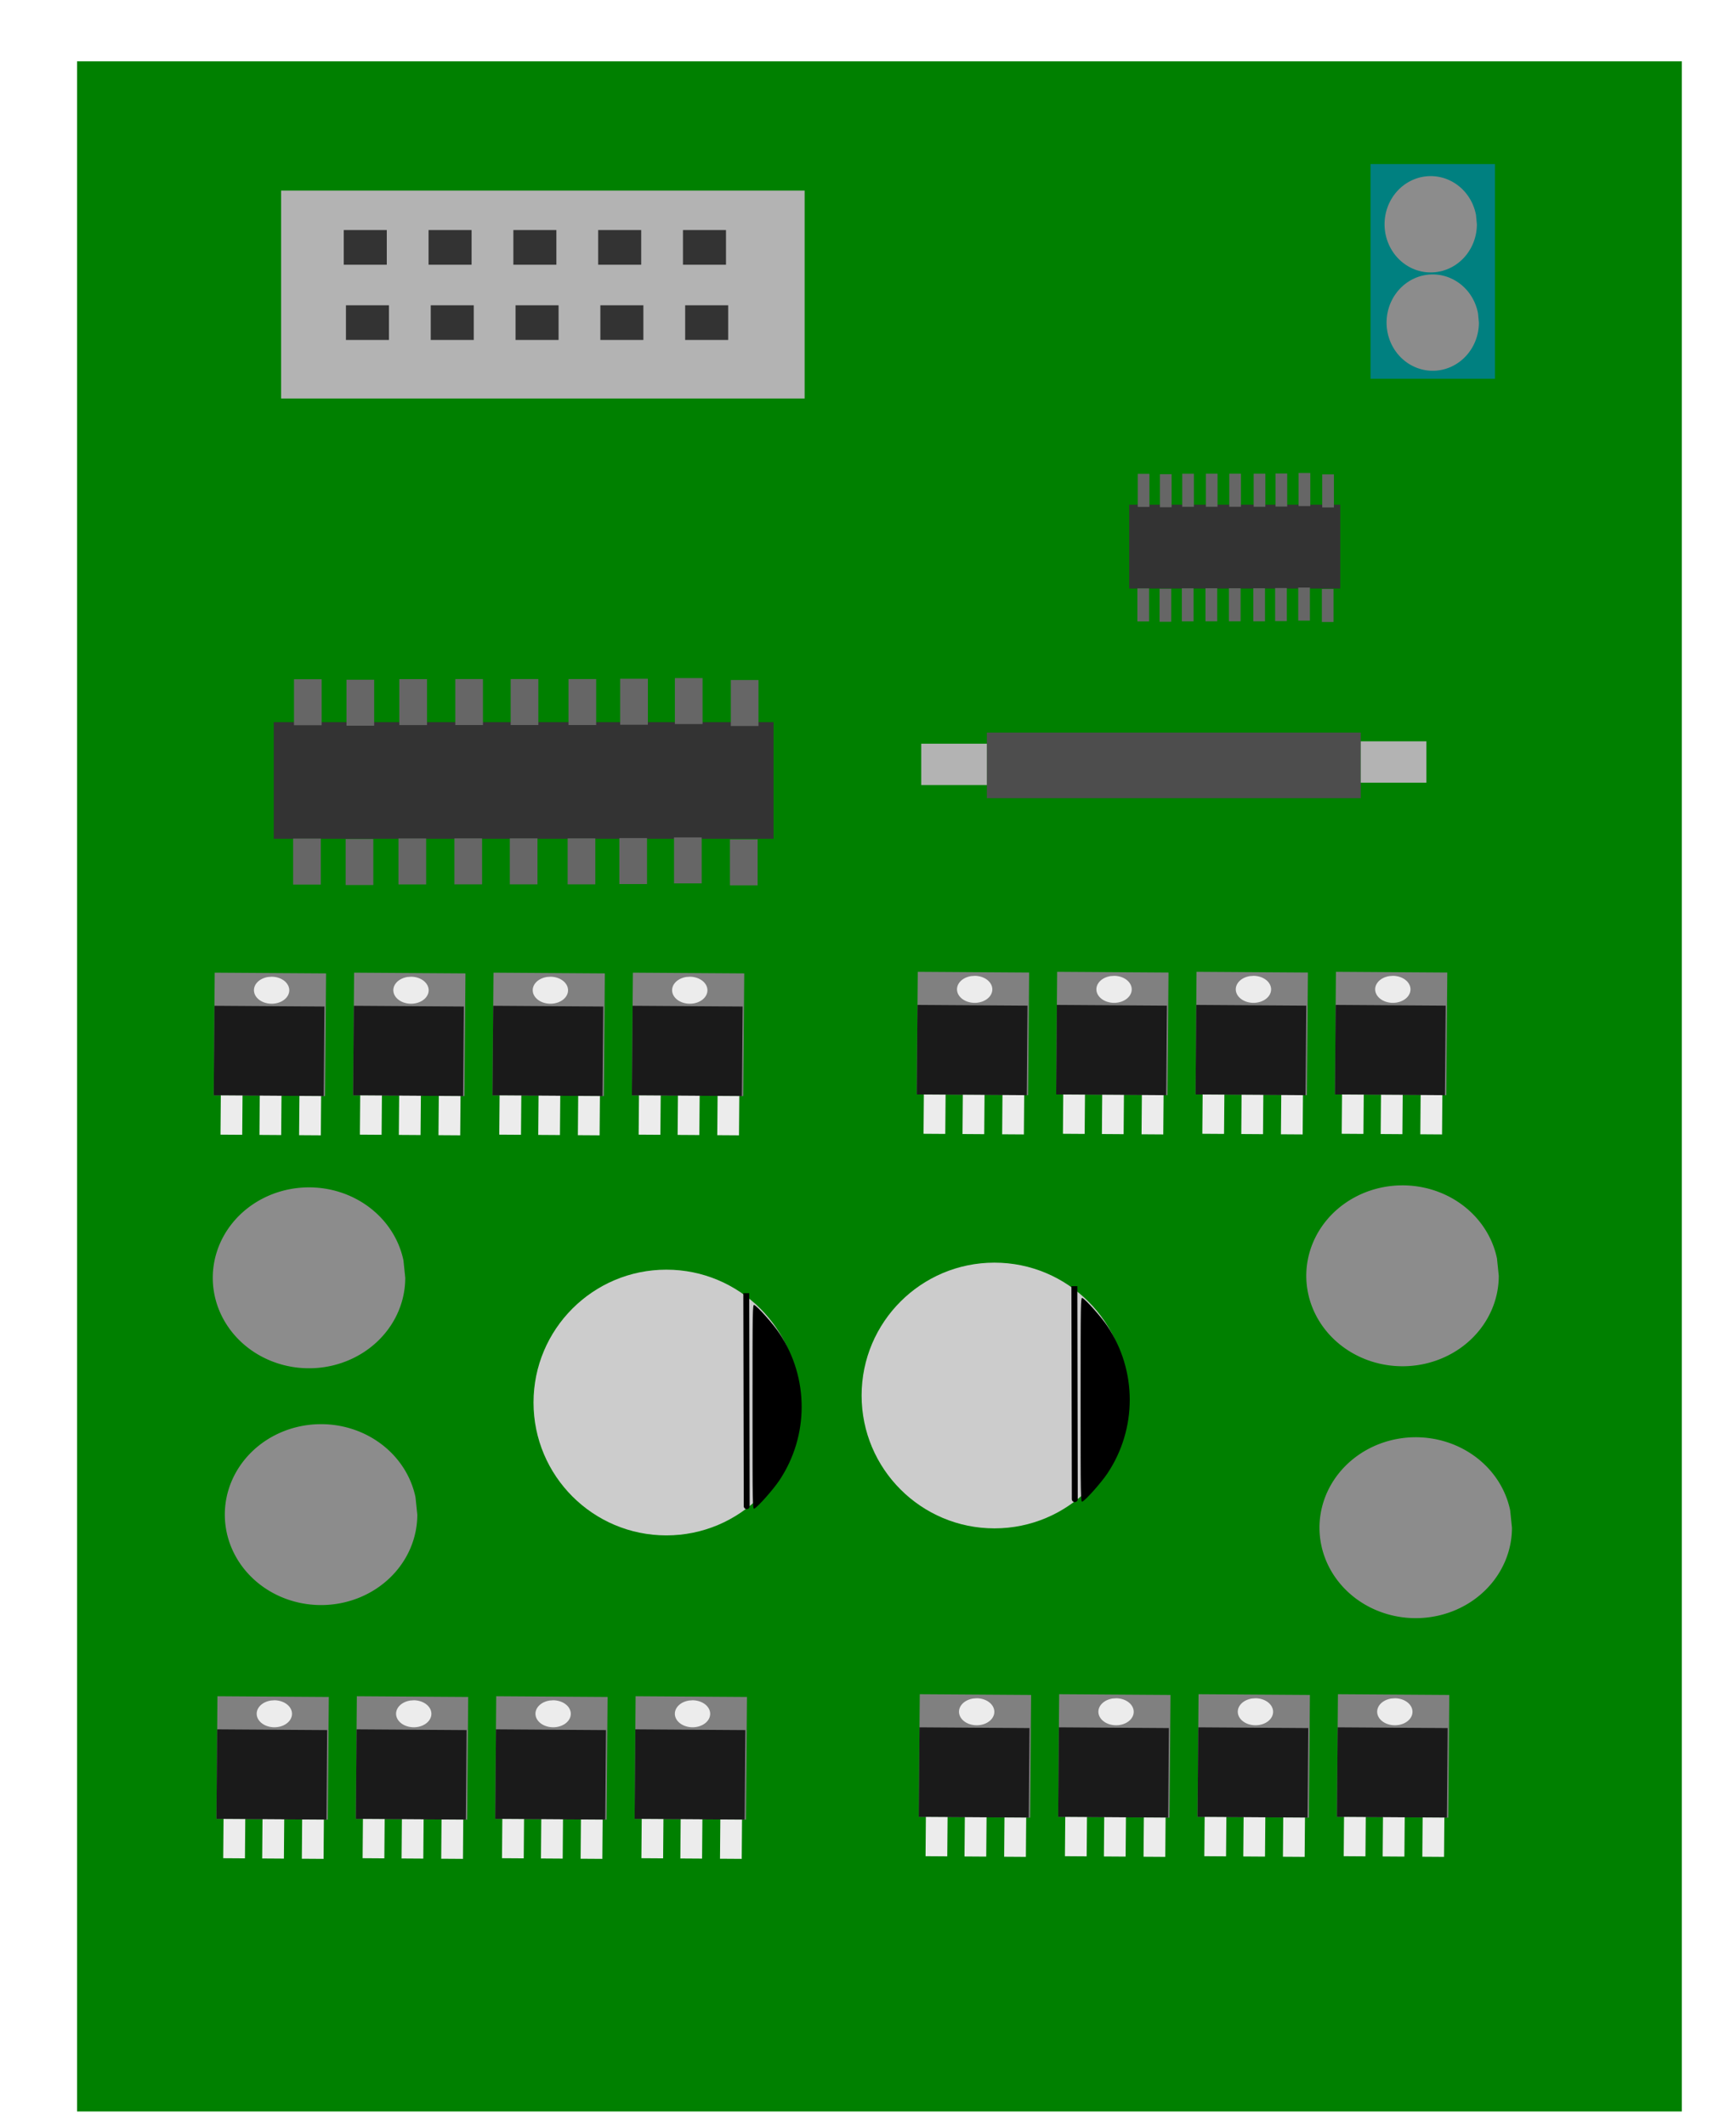 <?xml version="1.0" encoding="UTF-8" standalone="no"?>
<!-- Created with Inkscape (http://www.inkscape.org/) -->

<svg
   xmlns:dc="http://purl.org/dc/elements/1.1/"
   xmlns:cc="http://creativecommons.org/ns#"
   xmlns:rdf="http://www.w3.org/1999/02/22-rdf-syntax-ns#"
   xmlns:svg="http://www.w3.org/2000/svg"
   xmlns="http://www.w3.org/2000/svg"
   xmlns:sodipodi="http://sodipodi.sourceforge.net/DTD/sodipodi-0.dtd"
   xmlns:inkscape="http://www.inkscape.org/namespaces/inkscape"
   width="21cm"
   height="25.7cm"
   viewBox="0 0 210 257"
   version="1.1"
   id="svg4519"
   inkscape:version="0.92.1 r15371"
   sodipodi:docname="OSMC Second Version.svg">
  <defs
     id="defs4513" />
  <sodipodi:namedview
     id="base"
     pagecolor="#ffffff"
     bordercolor="#666666"
     borderopacity="1.0"
     inkscape:pageopacity="0.0"
     inkscape:pageshadow="2"
     inkscape:zoom="1.09"
     inkscape:cx="15.855381"
     inkscape:cy="841.12"
     inkscape:document-units="cm"
     inkscape:current-layer="layer1"
     showgrid="false"
     inkscape:window-width="2560"
     inkscape:window-height="1351"
     inkscape:window-x="-11"
     inkscape:window-y="-11"
     inkscape:window-maximized="1"
     units="cm" />
  <g
     inkscape:label="Layer 1"
     inkscape:groupmode="layer"
     id="layer1"
     transform="translate(0,-40)">
    <rect
       style="fill:#008000;fill-opacity:1;stroke-width:21.03;stroke-miterlimit:4;stroke-dasharray:none"
       id="rect5066"
       width="194.126"
       height="247.987"
       x="9.322"
       y="47.416" />
    <g
       id="g4381"
       transform="matrix(0.412,0,0,0.452,-15.346,-207.203)">
      <rect
         y="740.159"
         x="117.621"
         height="31.217"
         width="146.749"
         id="rect2987"
         style="fill:#333333" />
      <rect
         y="728.685"
         x="123.567"
         height="12.303"
         width="8.127"
         id="rect2989"
         style="fill:#666666" />
      <rect
         y="728.809"
         x="138.981"
         height="12.303"
         width="8.127"
         id="rect2989-4"
         style="fill:#666666" />
      <rect
         y="728.651"
         x="154.492"
         height="12.303"
         width="8.127"
         id="rect2989-8"
         style="fill:#666666" />
      <rect
         y="728.633"
         x="170.921"
         height="12.303"
         width="8.127"
         id="rect2989-8-4"
         style="fill:#666666" />
      <rect
         y="728.633"
         x="187.188"
         height="12.303"
         width="8.127"
         id="rect2989-8-5"
         style="fill:#666666" />
      <rect
         y="728.633"
         x="204.162"
         height="12.303"
         width="8.127"
         id="rect2989-8-51"
         style="fill:#666666" />
      <rect
         y="728.554"
         x="219.344"
         height="12.303"
         width="8.127"
         id="rect2989-8-7"
         style="fill:#666666" />
      <rect
         y="728.374"
         x="235.399"
         height="12.303"
         width="8.127"
         id="rect2989-8-51-2"
         style="fill:#666666" />
      <rect
         y="728.889"
         x="251.823"
         height="12.303"
         width="8.127"
         id="rect2989-8-7-3"
         style="fill:#666666" />
      <rect
         y="771.322"
         x="123.314"
         height="12.303"
         width="8.127"
         id="rect2989-2"
         style="fill:#666666" />
      <rect
         y="771.446"
         x="138.728"
         height="12.303"
         width="8.127"
         id="rect2989-4-1"
         style="fill:#666666" />
      <rect
         y="771.288"
         x="154.239"
         height="12.303"
         width="8.127"
         id="rect2989-8-6"
         style="fill:#666666" />
      <rect
         y="771.269"
         x="170.667"
         height="12.303"
         width="8.127"
         id="rect2989-8-4-8"
         style="fill:#666666" />
      <rect
         y="771.269"
         x="186.934"
         height="12.303"
         width="8.127"
         id="rect2989-8-5-5"
         style="fill:#666666" />
      <rect
         y="771.269"
         x="203.909"
         height="12.303"
         width="8.127"
         id="rect2989-8-51-7"
         style="fill:#666666" />
      <rect
         y="771.191"
         x="219.091"
         height="12.303"
         width="8.127"
         id="rect2989-8-7-6"
         style="fill:#666666" />
      <rect
         y="771.011"
         x="235.146"
         height="12.303"
         width="8.127"
         id="rect2989-8-51-2-1"
         style="fill:#666666" />
      <rect
         y="771.526"
         x="251.57"
         height="12.303"
         width="8.127"
         id="rect2989-8-7-3-8"
         style="fill:#666666" />
    </g>
    <path
       style="fill:#8c8c8c;fill-opacity:1;stroke-width:21.03;stroke-miterlimit:4;stroke-dasharray:none"
       id="path5116"
       sodipodi:type="arc"
       sodipodi:cx="169.6608"
       sodipodi:cy="194.3208"
       sodipodi:rx="11.641928"
       sodipodi:ry="10.940607"
       sodipodi:start="0"
       sodipodi:end="6.0896108"
       sodipodi:open="true"
       d="m 181.303,194.321 a 11.642,10.941 0 0 1 -11.079,10.928 11.642,10.941 0 0 1 -12.151,-9.871 11.642,10.941 0 0 1 9.903,-11.883 11.642,10.941 0 0 1 13.109,8.721" />
    <path
       style="fill:#8c8c8c;fill-opacity:1;stroke-width:21.03;stroke-miterlimit:4;stroke-dasharray:none"
       id="path5116-7"
       sodipodi:type="arc"
       sodipodi:cx="171.25749"
       sodipodi:cy="224.79082"
       sodipodi:rx="11.641928"
       sodipodi:ry="10.940607"
       sodipodi:start="0"
       sodipodi:end="6.0896108"
       sodipodi:open="true"
       d="m 182.899,224.791 a 11.642,10.941 0 0 1 -11.079,10.928 11.642,10.941 0 0 1 -12.151,-9.871 11.642,10.941 0 0 1 9.903,-11.883 11.642,10.941 0 0 1 13.109,8.721" />
    <g
       id="g5830"
       transform="matrix(0.554,0,0,0.604,14.191,61.182)">
      <g
         transform="matrix(0.012,-1.353,1.633,0.01,-9.632,201.453)"
         id="g5220-3">
        <rect
           style="fill:#808080;fill-opacity:1;stroke-width:13.612;stroke-miterlimit:4;stroke-dasharray:none"
           id="rect5133-8"
           width="18.158"
           height="14.89"
           x="12.824"
           y="18.694" />
        <rect
           style="fill:#1a1a1a;fill-opacity:1;stroke-width:13.612;stroke-miterlimit:4;stroke-dasharray:none"
           id="rect5135-72"
           width="13.255"
           height="14.708"
           x="12.824"
           y="18.694" />
        <path
           style="fill:#ececec;fill-opacity:1;stroke-width:11.657;stroke-miterlimit:4;stroke-dasharray:none"
           id="path5137-9"
           sodipodi:type="arc"
           sodipodi:cx="28.439686"
           sodipodi:cy="26.320635"
           sodipodi:rx="1.9973832"
           sodipodi:ry="2.3605437"
           sodipodi:start="0"
           sodipodi:end="6.0896108"
           sodipodi:open="true"
           d="m 30.437,26.321 a 1.997,2.361 0 0 1 -1.901,2.358 1.997,2.361 0 0 1 -2.085,-2.13 1.997,2.361 0 0 1 1.699,-2.564 1.997,2.361 0 0 1 2.249,1.882" />
        <rect
           style="fill:#ececec;fill-opacity:1;stroke-width:13.612;stroke-miterlimit:4;stroke-dasharray:none"
           id="rect5139-2"
           width="5.811"
           height="2.905"
           x="7.013"
           y="19.643" />
        <rect
           style="fill:#ececec;fill-opacity:1;stroke-width:13.612;stroke-miterlimit:4;stroke-dasharray:none"
           id="rect5139-4-2"
           width="5.811"
           height="2.905"
           x="7.013"
           y="30.154" />
        <rect
           style="fill:#ececec;fill-opacity:1;stroke-width:13.612;stroke-miterlimit:4;stroke-dasharray:none"
           id="rect5139-0-1"
           width="5.811"
           height="2.905"
           x="7.013"
           y="24.852" />
      </g>
      <g
         transform="matrix(0.012,-1.353,1.633,0.01,20.804,201.453)"
         id="g5220-3-6">
        <rect
           style="fill:#808080;fill-opacity:1;stroke-width:13.612;stroke-miterlimit:4;stroke-dasharray:none"
           id="rect5133-8-8"
           width="18.158"
           height="14.89"
           x="12.824"
           y="18.694" />
        <rect
           style="fill:#1a1a1a;fill-opacity:1;stroke-width:13.612;stroke-miterlimit:4;stroke-dasharray:none"
           id="rect5135-72-5"
           width="13.255"
           height="14.708"
           x="12.824"
           y="18.694" />
        <path
           style="fill:#ececec;fill-opacity:1;stroke-width:11.657;stroke-miterlimit:4;stroke-dasharray:none"
           id="path5137-9-5"
           sodipodi:type="arc"
           sodipodi:cx="28.439686"
           sodipodi:cy="26.320635"
           sodipodi:rx="1.9973832"
           sodipodi:ry="2.3605437"
           sodipodi:start="0"
           sodipodi:end="6.0896108"
           sodipodi:open="true"
           d="m 30.437,26.321 a 1.997,2.361 0 0 1 -1.901,2.358 1.997,2.361 0 0 1 -2.085,-2.13 1.997,2.361 0 0 1 1.699,-2.564 1.997,2.361 0 0 1 2.249,1.882" />
        <rect
           style="fill:#ececec;fill-opacity:1;stroke-width:13.612;stroke-miterlimit:4;stroke-dasharray:none"
           id="rect5139-2-9"
           width="5.811"
           height="2.905"
           x="7.013"
           y="19.643" />
        <rect
           style="fill:#ececec;fill-opacity:1;stroke-width:13.612;stroke-miterlimit:4;stroke-dasharray:none"
           id="rect5139-4-2-8"
           width="5.811"
           height="2.905"
           x="7.013"
           y="30.154" />
        <rect
           style="fill:#ececec;fill-opacity:1;stroke-width:13.612;stroke-miterlimit:4;stroke-dasharray:none"
           id="rect5139-0-1-6"
           width="5.811"
           height="2.905"
           x="7.013"
           y="24.852" />
      </g>
      <g
         transform="matrix(0.012,-1.353,1.633,0.01,51.24,201.453)"
         id="g5220-3-4">
        <rect
           style="fill:#808080;fill-opacity:1;stroke-width:13.612;stroke-miterlimit:4;stroke-dasharray:none"
           id="rect5133-8-4"
           width="18.158"
           height="14.89"
           x="12.824"
           y="18.694" />
        <rect
           style="fill:#1a1a1a;fill-opacity:1;stroke-width:13.612;stroke-miterlimit:4;stroke-dasharray:none"
           id="rect5135-72-0"
           width="13.255"
           height="14.708"
           x="12.824"
           y="18.694" />
        <path
           style="fill:#ececec;fill-opacity:1;stroke-width:11.657;stroke-miterlimit:4;stroke-dasharray:none"
           id="path5137-9-0"
           sodipodi:type="arc"
           sodipodi:cx="28.439686"
           sodipodi:cy="26.320635"
           sodipodi:rx="1.9973832"
           sodipodi:ry="2.3605437"
           sodipodi:start="0"
           sodipodi:end="6.0896108"
           sodipodi:open="true"
           d="m 30.437,26.321 a 1.997,2.361 0 0 1 -1.901,2.358 1.997,2.361 0 0 1 -2.085,-2.13 1.997,2.361 0 0 1 1.699,-2.564 1.997,2.361 0 0 1 2.249,1.882" />
        <rect
           style="fill:#ececec;fill-opacity:1;stroke-width:13.612;stroke-miterlimit:4;stroke-dasharray:none"
           id="rect5139-2-5"
           width="5.811"
           height="2.905"
           x="7.013"
           y="19.643" />
        <rect
           style="fill:#ececec;fill-opacity:1;stroke-width:13.612;stroke-miterlimit:4;stroke-dasharray:none"
           id="rect5139-4-2-6"
           width="5.811"
           height="2.905"
           x="7.013"
           y="30.154" />
        <rect
           style="fill:#ececec;fill-opacity:1;stroke-width:13.612;stroke-miterlimit:4;stroke-dasharray:none"
           id="rect5139-0-1-5"
           width="5.811"
           height="2.905"
           x="7.013"
           y="24.852" />
      </g>
      <g
         transform="matrix(0.012,-1.353,1.633,0.01,81.676,201.453)"
         id="g5220-3-9">
        <rect
           style="fill:#808080;fill-opacity:1;stroke-width:13.612;stroke-miterlimit:4;stroke-dasharray:none"
           id="rect5133-8-0"
           width="18.158"
           height="14.89"
           x="12.824"
           y="18.694" />
        <rect
           style="fill:#1a1a1a;fill-opacity:1;stroke-width:13.612;stroke-miterlimit:4;stroke-dasharray:none"
           id="rect5135-72-9"
           width="13.255"
           height="14.708"
           x="12.824"
           y="18.694" />
        <path
           style="fill:#ececec;fill-opacity:1;stroke-width:11.657;stroke-miterlimit:4;stroke-dasharray:none"
           id="path5137-9-3"
           sodipodi:type="arc"
           sodipodi:cx="28.439686"
           sodipodi:cy="26.320635"
           sodipodi:rx="1.9973832"
           sodipodi:ry="2.3605437"
           sodipodi:start="0"
           sodipodi:end="6.0896108"
           sodipodi:open="true"
           d="m 30.437,26.321 a 1.997,2.361 0 0 1 -1.901,2.358 1.997,2.361 0 0 1 -2.085,-2.13 1.997,2.361 0 0 1 1.699,-2.564 1.997,2.361 0 0 1 2.249,1.882" />
        <rect
           style="fill:#ececec;fill-opacity:1;stroke-width:13.612;stroke-miterlimit:4;stroke-dasharray:none"
           id="rect5139-2-51"
           width="5.811"
           height="2.905"
           x="7.013"
           y="19.643" />
        <rect
           style="fill:#ececec;fill-opacity:1;stroke-width:13.612;stroke-miterlimit:4;stroke-dasharray:none"
           id="rect5139-4-2-83"
           width="5.811"
           height="2.905"
           x="7.013"
           y="30.154" />
        <rect
           style="fill:#ececec;fill-opacity:1;stroke-width:13.612;stroke-miterlimit:4;stroke-dasharray:none"
           id="rect5139-0-1-9"
           width="5.811"
           height="2.905"
           x="7.013"
           y="24.852" />
      </g>
    </g>
    <g
       id="g5577"
       transform="translate(45.664,112.138)">
      <rect
         y="16.472"
         x="73.714"
         height="7.941"
         width="45.23"
         id="rect5555"
         style="fill:#4d4d4d;fill-opacity:1;stroke-width:21.615;stroke-miterlimit:4;stroke-dasharray:none" />
      <rect
         y="17.819"
         x="65.773"
         height="5.006"
         width="7.941"
         id="rect5557"
         style="fill:#b3b3b3;fill-opacity:1;stroke-width:21.03;stroke-miterlimit:4;stroke-dasharray:none" />
      <rect
         y="17.53"
         x="118.944"
         height="5.006"
         width="7.941"
         id="rect5557-4"
         style="fill:#b3b3b3;fill-opacity:1;stroke-width:21.03;stroke-miterlimit:4;stroke-dasharray:none" />
    </g>
    <rect
       style="fill:#b3b3b3;fill-opacity:1;stroke-width:21.03;stroke-miterlimit:4;stroke-dasharray:none"
       id="rect5579"
       width="63.33"
       height="25.153"
       x="34.003"
       y="63.051" />
    <rect
       style="fill:#333333;fill-opacity:1;stroke-width:22.625;stroke-miterlimit:4;stroke-dasharray:none"
       id="rect5581"
       width="5.204"
       height="4.193"
       x="51.842"
       y="67.828" />
    <rect
       style="fill:#333333;fill-opacity:1;stroke-width:22.625;stroke-miterlimit:4;stroke-dasharray:none"
       id="rect5581-8"
       width="5.204"
       height="4.193"
       x="62.1"
       y="67.828" />
    <rect
       style="fill:#333333;fill-opacity:1;stroke-width:22.625;stroke-miterlimit:4;stroke-dasharray:none"
       id="rect5581-5"
       width="5.204"
       height="4.193"
       x="41.584"
       y="67.828" />
    <rect
       style="fill:#333333;fill-opacity:1;stroke-width:22.625;stroke-miterlimit:4;stroke-dasharray:none"
       id="rect5581-85"
       width="5.204"
       height="4.193"
       x="72.359"
       y="67.828" />
    <rect
       style="fill:#333333;fill-opacity:1;stroke-width:22.625;stroke-miterlimit:4;stroke-dasharray:none"
       id="rect5581-1"
       width="5.204"
       height="4.193"
       x="82.617"
       y="67.828" />
    <rect
       style="fill:#333333;fill-opacity:1;stroke-width:22.625;stroke-miterlimit:4;stroke-dasharray:none"
       id="rect5581-4"
       width="5.204"
       height="4.193"
       x="52.107"
       y="76.928" />
    <rect
       style="fill:#333333;fill-opacity:1;stroke-width:22.625;stroke-miterlimit:4;stroke-dasharray:none"
       id="rect5581-8-1"
       width="5.204"
       height="4.193"
       x="62.365"
       y="76.928" />
    <rect
       style="fill:#333333;fill-opacity:1;stroke-width:22.625;stroke-miterlimit:4;stroke-dasharray:none"
       id="rect5581-5-5"
       width="5.204"
       height="4.193"
       x="41.848"
       y="76.928" />
    <rect
       style="fill:#333333;fill-opacity:1;stroke-width:22.625;stroke-miterlimit:4;stroke-dasharray:none"
       id="rect5581-85-4"
       width="5.204"
       height="4.193"
       x="72.623"
       y="76.928" />
    <rect
       style="fill:#333333;fill-opacity:1;stroke-width:22.625;stroke-miterlimit:4;stroke-dasharray:none"
       id="rect5581-1-3"
       width="5.204"
       height="4.193"
       x="82.882"
       y="76.928" />
    <rect
       style="fill:#008080;fill-opacity:1;stroke-width:21.03;stroke-miterlimit:4;stroke-dasharray:none"
       id="rect5649"
       width="15.05"
       height="25.973"
       x="165.789"
       y="59.846" />
    <path
       style="fill:#8c8c8c;fill-opacity:1;stroke-width:21.03;stroke-miterlimit:4;stroke-dasharray:none"
       id="path5653"
       sodipodi:type="arc"
       sodipodi:cx="173.31422"
       sodipodi:cy="79.022171"
       sodipodi:rx="5.5829511"
       sodipodi:ry="5.8256879"
       sodipodi:start="0"
       sodipodi:end="6.0896108"
       sodipodi:open="true"
       d="m 178.897,79.022 a 5.583,5.826 0 0 1 -5.313,5.819 5.583,5.826 0 0 1 -5.827,-5.256 5.583,5.826 0 0 1 4.749,-6.327 5.583,5.826 0 0 1 6.286,4.644" />
    <path
       style="fill:#8c8c8c;fill-opacity:1;stroke-width:21.03;stroke-miterlimit:4;stroke-dasharray:none"
       id="path5653-7"
       sodipodi:type="arc"
       sodipodi:cx="173.07149"
       sodipodi:cy="67.128059"
       sodipodi:rx="5.5829511"
       sodipodi:ry="5.8256879"
       sodipodi:start="0"
       sodipodi:end="6.0896108"
       sodipodi:open="true"
       d="m 178.654,67.128 a 5.583,5.826 0 0 1 -5.313,5.819 5.583,5.826 0 0 1 -5.827,-5.256 5.583,5.826 0 0 1 4.749,-6.327 5.583,5.826 0 0 1 6.286,4.644" />
    <g
       id="g4381-5"
       transform="matrix(0.174,0,0,0.325,116.129,-139.506)">
      <rect
         y="740.159"
         x="117.621"
         height="31.217"
         width="146.749"
         id="rect2987-6"
         style="fill:#333333" />
      <rect
         y="728.685"
         x="123.567"
         height="12.303"
         width="8.127"
         id="rect2989-0"
         style="fill:#666666" />
      <rect
         y="728.809"
         x="138.981"
         height="12.303"
         width="8.127"
         id="rect2989-4-6"
         style="fill:#666666" />
      <rect
         y="728.651"
         x="154.492"
         height="12.303"
         width="8.127"
         id="rect2989-8-0"
         style="fill:#666666" />
      <rect
         y="728.633"
         x="170.921"
         height="12.303"
         width="8.127"
         id="rect2989-8-4-7"
         style="fill:#666666" />
      <rect
         y="728.633"
         x="187.188"
         height="12.303"
         width="8.127"
         id="rect2989-8-5-9"
         style="fill:#666666" />
      <rect
         y="728.633"
         x="204.162"
         height="12.303"
         width="8.127"
         id="rect2989-8-51-6"
         style="fill:#666666" />
      <rect
         y="728.554"
         x="219.344"
         height="12.303"
         width="8.127"
         id="rect2989-8-7-1"
         style="fill:#666666" />
      <rect
         y="728.374"
         x="235.399"
         height="12.303"
         width="8.127"
         id="rect2989-8-51-2-2"
         style="fill:#666666" />
      <rect
         y="728.889"
         x="251.823"
         height="12.303"
         width="8.127"
         id="rect2989-8-7-3-9"
         style="fill:#666666" />
      <rect
         y="771.322"
         x="123.314"
         height="12.303"
         width="8.127"
         id="rect2989-2-3"
         style="fill:#666666" />
      <rect
         y="771.446"
         x="138.728"
         height="12.303"
         width="8.127"
         id="rect2989-4-1-0"
         style="fill:#666666" />
      <rect
         y="771.288"
         x="154.239"
         height="12.303"
         width="8.127"
         id="rect2989-8-6-9"
         style="fill:#666666" />
      <rect
         y="771.269"
         x="170.667"
         height="12.303"
         width="8.127"
         id="rect2989-8-4-8-1"
         style="fill:#666666" />
      <rect
         y="771.269"
         x="186.934"
         height="12.303"
         width="8.127"
         id="rect2989-8-5-5-3"
         style="fill:#666666" />
      <rect
         y="771.269"
         x="203.909"
         height="12.303"
         width="8.127"
         id="rect2989-8-51-7-9"
         style="fill:#666666" />
      <rect
         y="771.191"
         x="219.091"
         height="12.303"
         width="8.127"
         id="rect2989-8-7-6-2"
         style="fill:#666666" />
      <rect
         y="771.011"
         x="235.146"
         height="12.303"
         width="8.127"
         id="rect2989-8-51-2-1-2"
         style="fill:#666666" />
      <rect
         y="771.526"
         x="251.57"
         height="12.303"
         width="8.127"
         id="rect2989-8-7-3-8-6"
         style="fill:#666666" />
    </g>
    <g
       id="g5830-8"
       transform="matrix(0.554,0,0,0.604,99.238,61.075)">
      <g
         transform="matrix(0.012,-1.353,1.633,0.01,-9.632,201.453)"
         id="g5220-3-7">
        <rect
           style="fill:#808080;fill-opacity:1;stroke-width:13.612;stroke-miterlimit:4;stroke-dasharray:none"
           id="rect5133-8-20"
           width="18.158"
           height="14.89"
           x="12.824"
           y="18.694" />
        <rect
           style="fill:#1a1a1a;fill-opacity:1;stroke-width:13.612;stroke-miterlimit:4;stroke-dasharray:none"
           id="rect5135-72-3"
           width="13.255"
           height="14.708"
           x="12.824"
           y="18.694" />
        <path
           style="fill:#ececec;fill-opacity:1;stroke-width:11.657;stroke-miterlimit:4;stroke-dasharray:none"
           id="path5137-9-1"
           sodipodi:type="arc"
           sodipodi:cx="28.439686"
           sodipodi:cy="26.320635"
           sodipodi:rx="1.9973832"
           sodipodi:ry="2.3605437"
           sodipodi:start="0"
           sodipodi:end="6.0896108"
           sodipodi:open="true"
           d="m 30.437,26.321 a 1.997,2.361 0 0 1 -1.901,2.358 1.997,2.361 0 0 1 -2.085,-2.13 1.997,2.361 0 0 1 1.699,-2.564 1.997,2.361 0 0 1 2.249,1.882" />
        <rect
           style="fill:#ececec;fill-opacity:1;stroke-width:13.612;stroke-miterlimit:4;stroke-dasharray:none"
           id="rect5139-2-50"
           width="5.811"
           height="2.905"
           x="7.013"
           y="19.643" />
        <rect
           style="fill:#ececec;fill-opacity:1;stroke-width:13.612;stroke-miterlimit:4;stroke-dasharray:none"
           id="rect5139-4-2-7"
           width="5.811"
           height="2.905"
           x="7.013"
           y="30.154" />
        <rect
           style="fill:#ececec;fill-opacity:1;stroke-width:13.612;stroke-miterlimit:4;stroke-dasharray:none"
           id="rect5139-0-1-2"
           width="5.811"
           height="2.905"
           x="7.013"
           y="24.852" />
      </g>
      <g
         transform="matrix(0.012,-1.353,1.633,0.01,20.804,201.453)"
         id="g5220-3-6-3">
        <rect
           style="fill:#808080;fill-opacity:1;stroke-width:13.612;stroke-miterlimit:4;stroke-dasharray:none"
           id="rect5133-8-8-8"
           width="18.158"
           height="14.89"
           x="12.824"
           y="18.694" />
        <rect
           style="fill:#1a1a1a;fill-opacity:1;stroke-width:13.612;stroke-miterlimit:4;stroke-dasharray:none"
           id="rect5135-72-5-5"
           width="13.255"
           height="14.708"
           x="12.824"
           y="18.694" />
        <path
           style="fill:#ececec;fill-opacity:1;stroke-width:11.657;stroke-miterlimit:4;stroke-dasharray:none"
           id="path5137-9-5-1"
           sodipodi:type="arc"
           sodipodi:cx="28.439686"
           sodipodi:cy="26.320635"
           sodipodi:rx="1.9973832"
           sodipodi:ry="2.3605437"
           sodipodi:start="0"
           sodipodi:end="6.0896108"
           sodipodi:open="true"
           d="m 30.437,26.321 a 1.997,2.361 0 0 1 -1.901,2.358 1.997,2.361 0 0 1 -2.085,-2.13 1.997,2.361 0 0 1 1.699,-2.564 1.997,2.361 0 0 1 2.249,1.882" />
        <rect
           style="fill:#ececec;fill-opacity:1;stroke-width:13.612;stroke-miterlimit:4;stroke-dasharray:none"
           id="rect5139-2-9-1"
           width="5.811"
           height="2.905"
           x="7.013"
           y="19.643" />
        <rect
           style="fill:#ececec;fill-opacity:1;stroke-width:13.612;stroke-miterlimit:4;stroke-dasharray:none"
           id="rect5139-4-2-8-1"
           width="5.811"
           height="2.905"
           x="7.013"
           y="30.154" />
        <rect
           style="fill:#ececec;fill-opacity:1;stroke-width:13.612;stroke-miterlimit:4;stroke-dasharray:none"
           id="rect5139-0-1-6-1"
           width="5.811"
           height="2.905"
           x="7.013"
           y="24.852" />
      </g>
      <g
         transform="matrix(0.012,-1.353,1.633,0.01,51.24,201.453)"
         id="g5220-3-4-8">
        <rect
           style="fill:#808080;fill-opacity:1;stroke-width:13.612;stroke-miterlimit:4;stroke-dasharray:none"
           id="rect5133-8-4-8"
           width="18.158"
           height="14.89"
           x="12.824"
           y="18.694" />
        <rect
           style="fill:#1a1a1a;fill-opacity:1;stroke-width:13.612;stroke-miterlimit:4;stroke-dasharray:none"
           id="rect5135-72-0-5"
           width="13.255"
           height="14.708"
           x="12.824"
           y="18.694" />
        <path
           style="fill:#ececec;fill-opacity:1;stroke-width:11.657;stroke-miterlimit:4;stroke-dasharray:none"
           id="path5137-9-0-0"
           sodipodi:type="arc"
           sodipodi:cx="28.439686"
           sodipodi:cy="26.320635"
           sodipodi:rx="1.9973832"
           sodipodi:ry="2.3605437"
           sodipodi:start="0"
           sodipodi:end="6.0896108"
           sodipodi:open="true"
           d="m 30.437,26.321 a 1.997,2.361 0 0 1 -1.901,2.358 1.997,2.361 0 0 1 -2.085,-2.13 1.997,2.361 0 0 1 1.699,-2.564 1.997,2.361 0 0 1 2.249,1.882" />
        <rect
           style="fill:#ececec;fill-opacity:1;stroke-width:13.612;stroke-miterlimit:4;stroke-dasharray:none"
           id="rect5139-2-5-49"
           width="5.811"
           height="2.905"
           x="7.013"
           y="19.643" />
        <rect
           style="fill:#ececec;fill-opacity:1;stroke-width:13.612;stroke-miterlimit:4;stroke-dasharray:none"
           id="rect5139-4-2-6-7"
           width="5.811"
           height="2.905"
           x="7.013"
           y="30.154" />
        <rect
           style="fill:#ececec;fill-opacity:1;stroke-width:13.612;stroke-miterlimit:4;stroke-dasharray:none"
           id="rect5139-0-1-5-5"
           width="5.811"
           height="2.905"
           x="7.013"
           y="24.852" />
      </g>
      <g
         transform="matrix(0.012,-1.353,1.633,0.01,81.676,201.453)"
         id="g5220-3-9-1">
        <rect
           style="fill:#808080;fill-opacity:1;stroke-width:13.612;stroke-miterlimit:4;stroke-dasharray:none"
           id="rect5133-8-0-8"
           width="18.158"
           height="14.89"
           x="12.824"
           y="18.694" />
        <rect
           style="fill:#1a1a1a;fill-opacity:1;stroke-width:13.612;stroke-miterlimit:4;stroke-dasharray:none"
           id="rect5135-72-9-4"
           width="13.255"
           height="14.708"
           x="12.824"
           y="18.694" />
        <path
           style="fill:#ececec;fill-opacity:1;stroke-width:11.657;stroke-miterlimit:4;stroke-dasharray:none"
           id="path5137-9-3-3"
           sodipodi:type="arc"
           sodipodi:cx="28.439686"
           sodipodi:cy="26.320635"
           sodipodi:rx="1.9973832"
           sodipodi:ry="2.3605437"
           sodipodi:start="0"
           sodipodi:end="6.0896108"
           sodipodi:open="true"
           d="m 30.437,26.321 a 1.997,2.361 0 0 1 -1.901,2.358 1.997,2.361 0 0 1 -2.085,-2.13 1.997,2.361 0 0 1 1.699,-2.564 1.997,2.361 0 0 1 2.249,1.882" />
        <rect
           style="fill:#ececec;fill-opacity:1;stroke-width:13.612;stroke-miterlimit:4;stroke-dasharray:none"
           id="rect5139-2-51-9"
           width="5.811"
           height="2.905"
           x="7.013"
           y="19.643" />
        <rect
           style="fill:#ececec;fill-opacity:1;stroke-width:13.612;stroke-miterlimit:4;stroke-dasharray:none"
           id="rect5139-4-2-83-3"
           width="5.811"
           height="2.905"
           x="7.013"
           y="30.154" />
        <rect
           style="fill:#ececec;fill-opacity:1;stroke-width:13.612;stroke-miterlimit:4;stroke-dasharray:none"
           id="rect5139-0-1-9-6"
           width="5.811"
           height="2.905"
           x="7.013"
           y="24.852" />
      </g>
    </g>
    <g
       id="g5830-6"
       transform="matrix(0.554,0,0,0.604,14.522,148.703)">
      <g
         transform="matrix(0.012,-1.353,1.633,0.01,-9.632,201.453)"
         id="g5220-3-2">
        <rect
           style="fill:#808080;fill-opacity:1;stroke-width:13.612;stroke-miterlimit:4;stroke-dasharray:none"
           id="rect5133-8-07"
           width="18.158"
           height="14.89"
           x="12.824"
           y="18.694" />
        <rect
           style="fill:#1a1a1a;fill-opacity:1;stroke-width:13.612;stroke-miterlimit:4;stroke-dasharray:none"
           id="rect5135-72-82"
           width="13.255"
           height="14.708"
           x="12.824"
           y="18.694" />
        <path
           style="fill:#ececec;fill-opacity:1;stroke-width:11.657;stroke-miterlimit:4;stroke-dasharray:none"
           id="path5137-9-7"
           sodipodi:type="arc"
           sodipodi:cx="28.439686"
           sodipodi:cy="26.320635"
           sodipodi:rx="1.9973832"
           sodipodi:ry="2.3605437"
           sodipodi:start="0"
           sodipodi:end="6.0896108"
           sodipodi:open="true"
           d="m 30.437,26.321 a 1.997,2.361 0 0 1 -1.901,2.358 1.997,2.361 0 0 1 -2.085,-2.13 1.997,2.361 0 0 1 1.699,-2.564 1.997,2.361 0 0 1 2.249,1.882" />
        <rect
           style="fill:#ececec;fill-opacity:1;stroke-width:13.612;stroke-miterlimit:4;stroke-dasharray:none"
           id="rect5139-2-2"
           width="5.811"
           height="2.905"
           x="7.013"
           y="19.643" />
        <rect
           style="fill:#ececec;fill-opacity:1;stroke-width:13.612;stroke-miterlimit:4;stroke-dasharray:none"
           id="rect5139-4-2-9"
           width="5.811"
           height="2.905"
           x="7.013"
           y="30.154" />
        <rect
           style="fill:#ececec;fill-opacity:1;stroke-width:13.612;stroke-miterlimit:4;stroke-dasharray:none"
           id="rect5139-0-1-97"
           width="5.811"
           height="2.905"
           x="7.013"
           y="24.852" />
      </g>
      <g
         transform="matrix(0.012,-1.353,1.633,0.01,20.804,201.453)"
         id="g5220-3-6-12">
        <rect
           style="fill:#808080;fill-opacity:1;stroke-width:13.612;stroke-miterlimit:4;stroke-dasharray:none"
           id="rect5133-8-8-1"
           width="18.158"
           height="14.89"
           x="12.824"
           y="18.694" />
        <rect
           style="fill:#1a1a1a;fill-opacity:1;stroke-width:13.612;stroke-miterlimit:4;stroke-dasharray:none"
           id="rect5135-72-5-2"
           width="13.255"
           height="14.708"
           x="12.824"
           y="18.694" />
        <path
           style="fill:#ececec;fill-opacity:1;stroke-width:11.657;stroke-miterlimit:4;stroke-dasharray:none"
           id="path5137-9-5-6"
           sodipodi:type="arc"
           sodipodi:cx="28.439686"
           sodipodi:cy="26.320635"
           sodipodi:rx="1.9973832"
           sodipodi:ry="2.3605437"
           sodipodi:start="0"
           sodipodi:end="6.0896108"
           sodipodi:open="true"
           d="m 30.437,26.321 a 1.997,2.361 0 0 1 -1.901,2.358 1.997,2.361 0 0 1 -2.085,-2.13 1.997,2.361 0 0 1 1.699,-2.564 1.997,2.361 0 0 1 2.249,1.882" />
        <rect
           style="fill:#ececec;fill-opacity:1;stroke-width:13.612;stroke-miterlimit:4;stroke-dasharray:none"
           id="rect5139-2-9-0"
           width="5.811"
           height="2.905"
           x="7.013"
           y="19.643" />
        <rect
           style="fill:#ececec;fill-opacity:1;stroke-width:13.612;stroke-miterlimit:4;stroke-dasharray:none"
           id="rect5139-4-2-8-7"
           width="5.811"
           height="2.905"
           x="7.013"
           y="30.154" />
        <rect
           style="fill:#ececec;fill-opacity:1;stroke-width:13.612;stroke-miterlimit:4;stroke-dasharray:none"
           id="rect5139-0-1-6-5"
           width="5.811"
           height="2.905"
           x="7.013"
           y="24.852" />
      </g>
      <g
         transform="matrix(0.012,-1.353,1.633,0.01,51.24,201.453)"
         id="g5220-3-4-1">
        <rect
           style="fill:#808080;fill-opacity:1;stroke-width:13.612;stroke-miterlimit:4;stroke-dasharray:none"
           id="rect5133-8-4-9"
           width="18.158"
           height="14.89"
           x="12.824"
           y="18.694" />
        <rect
           style="fill:#1a1a1a;fill-opacity:1;stroke-width:13.612;stroke-miterlimit:4;stroke-dasharray:none"
           id="rect5135-72-0-8"
           width="13.255"
           height="14.708"
           x="12.824"
           y="18.694" />
        <path
           style="fill:#ececec;fill-opacity:1;stroke-width:11.657;stroke-miterlimit:4;stroke-dasharray:none"
           id="path5137-9-0-8"
           sodipodi:type="arc"
           sodipodi:cx="28.439686"
           sodipodi:cy="26.320635"
           sodipodi:rx="1.9973832"
           sodipodi:ry="2.3605437"
           sodipodi:start="0"
           sodipodi:end="6.0896108"
           sodipodi:open="true"
           d="m 30.437,26.321 a 1.997,2.361 0 0 1 -1.901,2.358 1.997,2.361 0 0 1 -2.085,-2.13 1.997,2.361 0 0 1 1.699,-2.564 1.997,2.361 0 0 1 2.249,1.882" />
        <rect
           style="fill:#ececec;fill-opacity:1;stroke-width:13.612;stroke-miterlimit:4;stroke-dasharray:none"
           id="rect5139-2-5-6"
           width="5.811"
           height="2.905"
           x="7.013"
           y="19.643" />
        <rect
           style="fill:#ececec;fill-opacity:1;stroke-width:13.612;stroke-miterlimit:4;stroke-dasharray:none"
           id="rect5139-4-2-6-77"
           width="5.811"
           height="2.905"
           x="7.013"
           y="30.154" />
        <rect
           style="fill:#ececec;fill-opacity:1;stroke-width:13.612;stroke-miterlimit:4;stroke-dasharray:none"
           id="rect5139-0-1-5-8"
           width="5.811"
           height="2.905"
           x="7.013"
           y="24.852" />
      </g>
      <g
         transform="matrix(0.012,-1.353,1.633,0.01,81.676,201.453)"
         id="g5220-3-9-00">
        <rect
           style="fill:#808080;fill-opacity:1;stroke-width:13.612;stroke-miterlimit:4;stroke-dasharray:none"
           id="rect5133-8-0-9"
           width="18.158"
           height="14.89"
           x="12.824"
           y="18.694" />
        <rect
           style="fill:#1a1a1a;fill-opacity:1;stroke-width:13.612;stroke-miterlimit:4;stroke-dasharray:none"
           id="rect5135-72-9-7"
           width="13.255"
           height="14.708"
           x="12.824"
           y="18.694" />
        <path
           style="fill:#ececec;fill-opacity:1;stroke-width:11.657;stroke-miterlimit:4;stroke-dasharray:none"
           id="path5137-9-3-4"
           sodipodi:type="arc"
           sodipodi:cx="28.439686"
           sodipodi:cy="26.320635"
           sodipodi:rx="1.9973832"
           sodipodi:ry="2.3605437"
           sodipodi:start="0"
           sodipodi:end="6.0896108"
           sodipodi:open="true"
           d="m 30.437,26.321 a 1.997,2.361 0 0 1 -1.901,2.358 1.997,2.361 0 0 1 -2.085,-2.13 1.997,2.361 0 0 1 1.699,-2.564 1.997,2.361 0 0 1 2.249,1.882" />
        <rect
           style="fill:#ececec;fill-opacity:1;stroke-width:13.612;stroke-miterlimit:4;stroke-dasharray:none"
           id="rect5139-2-51-0"
           width="5.811"
           height="2.905"
           x="7.013"
           y="19.643" />
        <rect
           style="fill:#ececec;fill-opacity:1;stroke-width:13.612;stroke-miterlimit:4;stroke-dasharray:none"
           id="rect5139-4-2-83-4"
           width="5.811"
           height="2.905"
           x="7.013"
           y="30.154" />
        <rect
           style="fill:#ececec;fill-opacity:1;stroke-width:13.612;stroke-miterlimit:4;stroke-dasharray:none"
           id="rect5139-0-1-9-2"
           width="5.811"
           height="2.905"
           x="7.013"
           y="24.852" />
      </g>
    </g>
    <g
       id="g5830-0"
       transform="matrix(0.554,0,0,0.604,99.48,148.46)">
      <g
         transform="matrix(0.012,-1.353,1.633,0.01,-9.632,201.453)"
         id="g5220-3-0">
        <rect
           style="fill:#808080;fill-opacity:1;stroke-width:13.612;stroke-miterlimit:4;stroke-dasharray:none"
           id="rect5133-8-5"
           width="18.158"
           height="14.89"
           x="12.824"
           y="18.694" />
        <rect
           style="fill:#1a1a1a;fill-opacity:1;stroke-width:13.612;stroke-miterlimit:4;stroke-dasharray:none"
           id="rect5135-72-56"
           width="13.255"
           height="14.708"
           x="12.824"
           y="18.694" />
        <path
           style="fill:#ececec;fill-opacity:1;stroke-width:11.657;stroke-miterlimit:4;stroke-dasharray:none"
           id="path5137-9-75"
           sodipodi:type="arc"
           sodipodi:cx="28.439686"
           sodipodi:cy="26.320635"
           sodipodi:rx="1.9973832"
           sodipodi:ry="2.3605437"
           sodipodi:start="0"
           sodipodi:end="6.0896108"
           sodipodi:open="true"
           d="m 30.437,26.321 a 1.997,2.361 0 0 1 -1.901,2.358 1.997,2.361 0 0 1 -2.085,-2.13 1.997,2.361 0 0 1 1.699,-2.564 1.997,2.361 0 0 1 2.249,1.882" />
        <rect
           style="fill:#ececec;fill-opacity:1;stroke-width:13.612;stroke-miterlimit:4;stroke-dasharray:none"
           id="rect5139-2-0"
           width="5.811"
           height="2.905"
           x="7.013"
           y="19.643" />
        <rect
           style="fill:#ececec;fill-opacity:1;stroke-width:13.612;stroke-miterlimit:4;stroke-dasharray:none"
           id="rect5139-4-2-0"
           width="5.811"
           height="2.905"
           x="7.013"
           y="30.154" />
        <rect
           style="fill:#ececec;fill-opacity:1;stroke-width:13.612;stroke-miterlimit:4;stroke-dasharray:none"
           id="rect5139-0-1-96"
           width="5.811"
           height="2.905"
           x="7.013"
           y="24.852" />
      </g>
      <g
         transform="matrix(0.012,-1.353,1.633,0.01,20.804,201.453)"
         id="g5220-3-6-6">
        <rect
           style="fill:#808080;fill-opacity:1;stroke-width:13.612;stroke-miterlimit:4;stroke-dasharray:none"
           id="rect5133-8-8-9"
           width="18.158"
           height="14.89"
           x="12.824"
           y="18.694" />
        <rect
           style="fill:#1a1a1a;fill-opacity:1;stroke-width:13.612;stroke-miterlimit:4;stroke-dasharray:none"
           id="rect5135-72-5-0"
           width="13.255"
           height="14.708"
           x="12.824"
           y="18.694" />
        <path
           style="fill:#ececec;fill-opacity:1;stroke-width:11.657;stroke-miterlimit:4;stroke-dasharray:none"
           id="path5137-9-5-2"
           sodipodi:type="arc"
           sodipodi:cx="28.439686"
           sodipodi:cy="26.320635"
           sodipodi:rx="1.9973832"
           sodipodi:ry="2.3605437"
           sodipodi:start="0"
           sodipodi:end="6.0896108"
           sodipodi:open="true"
           d="m 30.437,26.321 a 1.997,2.361 0 0 1 -1.901,2.358 1.997,2.361 0 0 1 -2.085,-2.13 1.997,2.361 0 0 1 1.699,-2.564 1.997,2.361 0 0 1 2.249,1.882" />
        <rect
           style="fill:#ececec;fill-opacity:1;stroke-width:13.612;stroke-miterlimit:4;stroke-dasharray:none"
           id="rect5139-2-9-4"
           width="5.811"
           height="2.905"
           x="7.013"
           y="19.643" />
        <rect
           style="fill:#ececec;fill-opacity:1;stroke-width:13.612;stroke-miterlimit:4;stroke-dasharray:none"
           id="rect5139-4-2-8-0"
           width="5.811"
           height="2.905"
           x="7.013"
           y="30.154" />
        <rect
           style="fill:#ececec;fill-opacity:1;stroke-width:13.612;stroke-miterlimit:4;stroke-dasharray:none"
           id="rect5139-0-1-6-17"
           width="5.811"
           height="2.905"
           x="7.013"
           y="24.852" />
      </g>
      <g
         transform="matrix(0.012,-1.353,1.633,0.01,51.24,201.453)"
         id="g5220-3-4-6">
        <rect
           style="fill:#808080;fill-opacity:1;stroke-width:13.612;stroke-miterlimit:4;stroke-dasharray:none"
           id="rect5133-8-4-5"
           width="18.158"
           height="14.89"
           x="12.824"
           y="18.694" />
        <rect
           style="fill:#1a1a1a;fill-opacity:1;stroke-width:13.612;stroke-miterlimit:4;stroke-dasharray:none"
           id="rect5135-72-0-9"
           width="13.255"
           height="14.708"
           x="12.824"
           y="18.694" />
        <path
           style="fill:#ececec;fill-opacity:1;stroke-width:11.657;stroke-miterlimit:4;stroke-dasharray:none"
           id="path5137-9-0-06"
           sodipodi:type="arc"
           sodipodi:cx="28.439686"
           sodipodi:cy="26.320635"
           sodipodi:rx="1.9973832"
           sodipodi:ry="2.3605437"
           sodipodi:start="0"
           sodipodi:end="6.0896108"
           sodipodi:open="true"
           d="m 30.437,26.321 a 1.997,2.361 0 0 1 -1.901,2.358 1.997,2.361 0 0 1 -2.085,-2.13 1.997,2.361 0 0 1 1.699,-2.564 1.997,2.361 0 0 1 2.249,1.882" />
        <rect
           style="fill:#ececec;fill-opacity:1;stroke-width:13.612;stroke-miterlimit:4;stroke-dasharray:none"
           id="rect5139-2-5-3"
           width="5.811"
           height="2.905"
           x="7.013"
           y="19.643" />
        <rect
           style="fill:#ececec;fill-opacity:1;stroke-width:13.612;stroke-miterlimit:4;stroke-dasharray:none"
           id="rect5139-4-2-6-0"
           width="5.811"
           height="2.905"
           x="7.013"
           y="30.154" />
        <rect
           style="fill:#ececec;fill-opacity:1;stroke-width:13.612;stroke-miterlimit:4;stroke-dasharray:none"
           id="rect5139-0-1-5-56"
           width="5.811"
           height="2.905"
           x="7.013"
           y="24.852" />
      </g>
      <g
         transform="matrix(0.012,-1.353,1.633,0.01,81.676,201.453)"
         id="g5220-3-9-15">
        <rect
           style="fill:#808080;fill-opacity:1;stroke-width:13.612;stroke-miterlimit:4;stroke-dasharray:none"
           id="rect5133-8-0-4"
           width="18.158"
           height="14.89"
           x="12.824"
           y="18.694" />
        <rect
           style="fill:#1a1a1a;fill-opacity:1;stroke-width:13.612;stroke-miterlimit:4;stroke-dasharray:none"
           id="rect5135-72-9-30"
           width="13.255"
           height="14.708"
           x="12.824"
           y="18.694" />
        <path
           style="fill:#ececec;fill-opacity:1;stroke-width:11.657;stroke-miterlimit:4;stroke-dasharray:none"
           id="path5137-9-3-7"
           sodipodi:type="arc"
           sodipodi:cx="28.439686"
           sodipodi:cy="26.320635"
           sodipodi:rx="1.9973832"
           sodipodi:ry="2.3605437"
           sodipodi:start="0"
           sodipodi:end="6.0896108"
           sodipodi:open="true"
           d="m 30.437,26.321 a 1.997,2.361 0 0 1 -1.901,2.358 1.997,2.361 0 0 1 -2.085,-2.13 1.997,2.361 0 0 1 1.699,-2.564 1.997,2.361 0 0 1 2.249,1.882" />
        <rect
           style="fill:#ececec;fill-opacity:1;stroke-width:13.612;stroke-miterlimit:4;stroke-dasharray:none"
           id="rect5139-2-51-6"
           width="5.811"
           height="2.905"
           x="7.013"
           y="19.643" />
        <rect
           style="fill:#ececec;fill-opacity:1;stroke-width:13.612;stroke-miterlimit:4;stroke-dasharray:none"
           id="rect5139-4-2-83-48"
           width="5.811"
           height="2.905"
           x="7.013"
           y="30.154" />
        <rect
           style="fill:#ececec;fill-opacity:1;stroke-width:13.612;stroke-miterlimit:4;stroke-dasharray:none"
           id="rect5139-0-1-9-8"
           width="5.811"
           height="2.905"
           x="7.013"
           y="24.852" />
      </g>
    </g>
    <g
       id="g4576-6"
       transform="matrix(2.229,0,0,2.229,-83.19,-122.783)">
      <circle
         r="7.21"
         cy="148.759"
         cx="91.291"
         id="path4563-2"
         style="fill:#cccccc;fill-opacity:1;stroke-width:21.03;stroke-miterlimit:4;stroke-dasharray:none" />
      <path
         inkscape:connector-curvature="0"
         id="path4569-5"
         d="m 95.627,142.826 c 0.053,26.013 0,0 0,0 z"
         style="fill:none;stroke:#000000;stroke-width:0.32px;stroke-linecap:butt;stroke-linejoin:miter;stroke-opacity:1" />
      <path
         transform="scale(0.265)"
         inkscape:connector-curvature="0"
         id="path4571-0"
         d="m 362.139,562.234 c 0,-20.354 0.012,-21.034 0.37,-20.843 0.786,0.421 3.891,3.926 5.142,5.805 6.064,9.108 6.064,20.968 0,30.076 -1.25,1.878 -4.356,5.384 -5.142,5.805 -0.357,0.191 -0.37,-0.488 -0.37,-20.843 z"
         style="fill:#000000;fill-opacity:1;stroke-width:15.993;stroke-miterlimit:4;stroke-dasharray:none" />
    </g>
    <g
       id="g4576-6-5"
       transform="matrix(2.229,0,0,2.229,-122.878,-121.934)">
      <circle
         r="7.21"
         cy="148.759"
         cx="91.291"
         id="path4563-2-3"
         style="fill:#cccccc;fill-opacity:1;stroke-width:21.03;stroke-miterlimit:4;stroke-dasharray:none" />
      <path
         inkscape:connector-curvature="0"
         id="path4569-5-3"
         d="m 95.627,142.826 c 0.053,26.013 0,0 0,0 z"
         style="fill:none;stroke:#000000;stroke-width:0.32px;stroke-linecap:butt;stroke-linejoin:miter;stroke-opacity:1" />
      <path
         transform="scale(0.265)"
         inkscape:connector-curvature="0"
         id="path4571-0-0"
         d="m 362.139,562.234 c 0,-20.354 0.012,-21.034 0.37,-20.843 0.786,0.421 3.891,3.926 5.142,5.805 6.064,9.108 6.064,20.968 0,30.076 -1.25,1.878 -4.356,5.384 -5.142,5.805 -0.357,0.191 -0.37,-0.488 -0.37,-20.843 z"
         style="fill:#000000;fill-opacity:1;stroke-width:15.993;stroke-miterlimit:4;stroke-dasharray:none" />
    </g>
    <path
       style="fill:#8c8c8c;fill-opacity:1;stroke-width:21.03;stroke-miterlimit:4;stroke-dasharray:none"
       id="path5116-7-9"
       sodipodi:type="arc"
       sodipodi:cx="37.381496"
       sodipodi:cy="194.56499"
       sodipodi:rx="11.641928"
       sodipodi:ry="10.940607"
       sodipodi:start="0"
       sodipodi:end="6.0896108"
       sodipodi:open="true"
       d="m 49.023,194.565 a 11.642,10.941 0 0 1 -11.079,10.928 11.642,10.941 0 0 1 -12.151,-9.871 11.642,10.941 0 0 1 9.903,-11.883 11.642,10.941 0 0 1 13.109,8.721" />
    <path
       style="fill:#8c8c8c;fill-opacity:1;stroke-width:21.03;stroke-miterlimit:4;stroke-dasharray:none"
       id="path5116-7-8"
       sodipodi:type="arc"
       sodipodi:cx="38.837921"
       sodipodi:cy="223.20795"
       sodipodi:rx="11.641928"
       sodipodi:ry="10.940607"
       sodipodi:start="0"
       sodipodi:end="6.0896108"
       sodipodi:open="true"
       d="m 50.48,223.208 a 11.642,10.941 0 0 1 -11.079,10.928 11.642,10.941 0 0 1 -12.151,-9.871 11.642,10.941 0 0 1 9.903,-11.883 11.642,10.941 0 0 1 13.109,8.721" />
  </g>
</svg>
